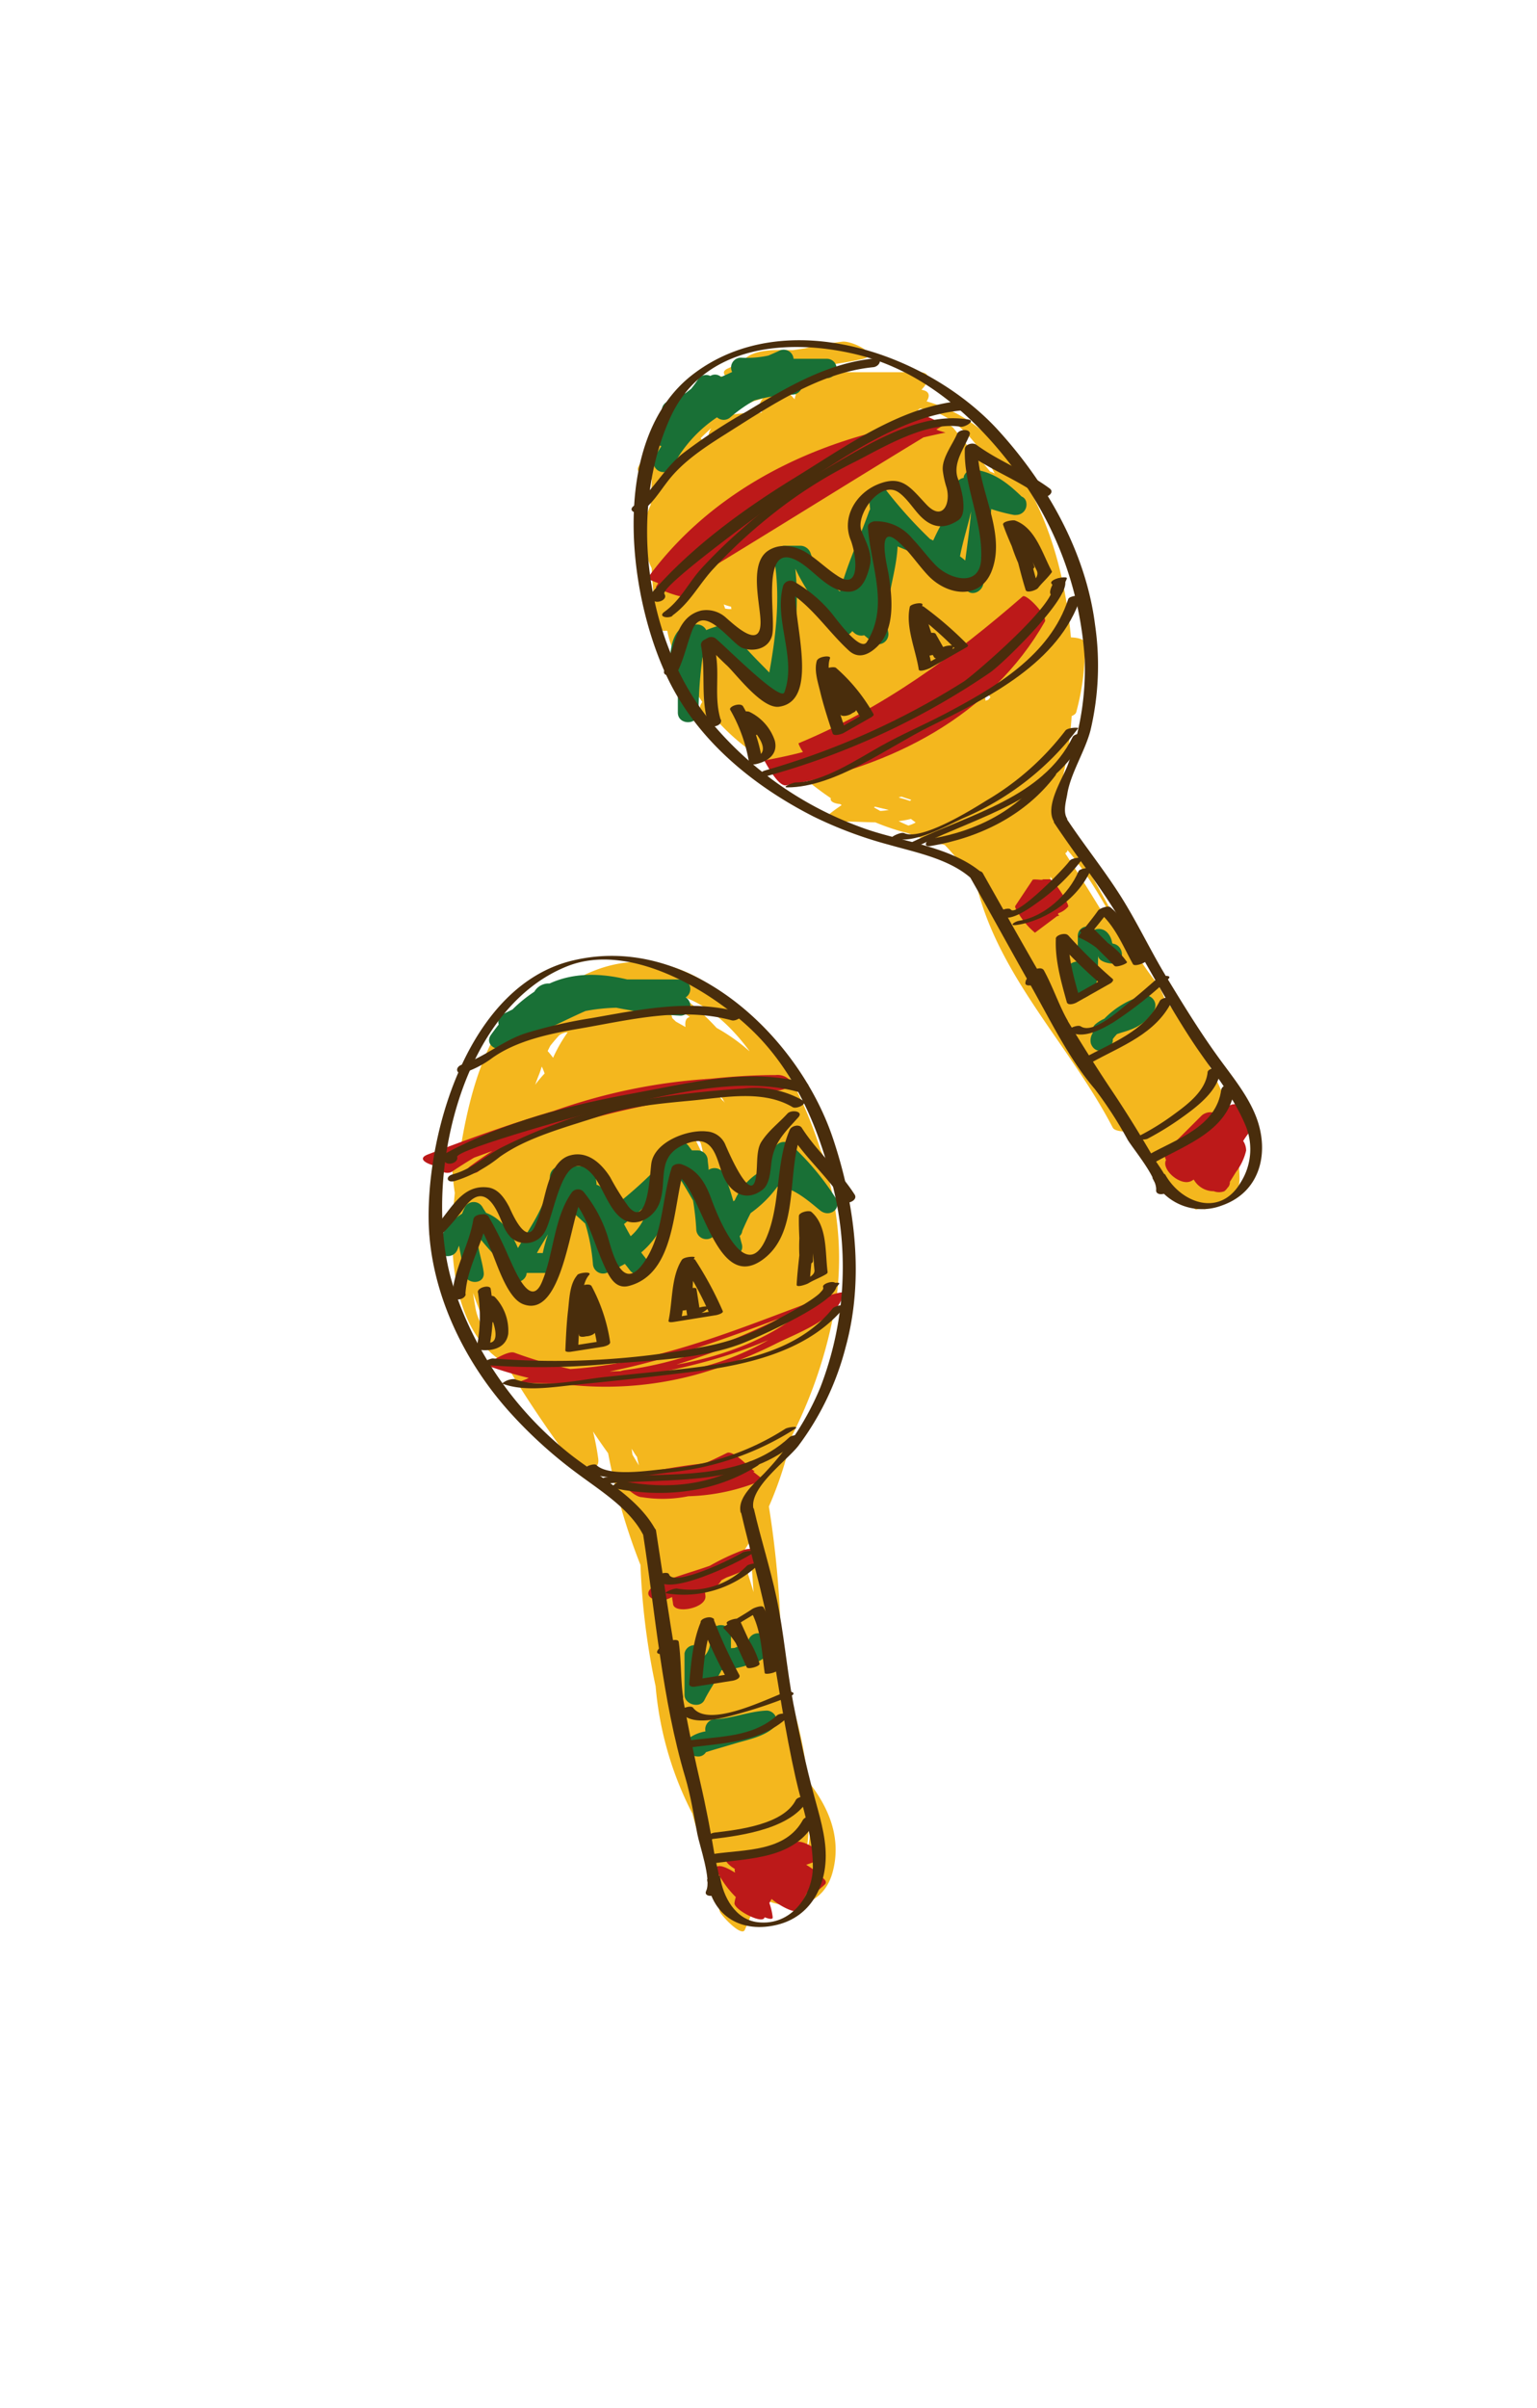<svg id="layer1" xmlns="http://www.w3.org/2000/svg" viewBox="0 0 230.38 360.85"><defs><style>.cls-1{fill:#f4b71e;}.cls-2{fill:#bc1919;}.cls-3{fill:#197036;}.cls-4{fill:#492d0c;}</style></defs><path class="cls-1" d="M125.45,194a46.72,46.72,0,0,0-1.14-17c.35-.27.47-.79.11-1.6-.44-1-.91-2-1.4-3-.51-1.6-1.08-3.17-1.69-4.71-5.23-13.09-17.75-29-33.49-21.7a1.88,1.88,0,0,0-.24.14l-.67.15a12.12,12.12,0,0,0-5.68,3.63h0c0,.05,0,.1-.07.14s-.27.28-.39.42A8,8,0,0,0,77.9,154c-.19-.18-.35-.37-.54-.55a11.2,11.2,0,0,0-1-.85.41.41,0,0,0-.36-.16c-4.05,5.37-6,13.3-7.12,20.65-.61-.1-1.16.07-1.14.87a38.69,38.69,0,0,0,.43,4.83c-.07.75-.15,1.49-.21,2.19-.69,7.72.26,19,7.82,23.38a171,171,0,0,0,9.58,14.33c.54.77,2.07,1.47,2.73,1,.91.38,1.77.25,1.57-1.16a40,40,0,0,0-.77-4c.75,1.13,1.51,2.22,2.26,3.26A93.24,93.24,0,0,0,96,234.53a106.32,106.32,0,0,0,2.27,18.18,51,51,0,0,0,5.5,19.06c1.33,4.9,2.77,9.78,4.11,14.66.17.6,3.25,3.87,3.75,2.8a32.91,32.91,0,0,0,1.85-5.07c.47.24,1,.47,1.5.69,4.12,1.63,8.49.51,9.8-4.21,1.43-5.15-.55-9.84-3.71-13.77a57.33,57.33,0,0,0-4-16.1,146.87,146.87,0,0,0-1.82-25,56.11,56.11,0,0,0,3.41-10.51A69.54,69.54,0,0,0,125.45,194Zm-54.24,1.64c-.12-.62-.21-1.25-.3-1.88a53.44,53.44,0,0,0,2.78,6.68A7.87,7.87,0,0,1,71.21,195.62Zm9-33.06c.18-.49.36-1,.55-1.46s.3-.84.45-1.28a5,5,0,0,1,.21.48,5.37,5.37,0,0,1,.21.56A17.76,17.76,0,0,0,80.22,162.56Zm2.69-4.06a11.6,11.6,0,0,0-.81-1c.13-.29.27-.56.41-.82.44-.55.88-1.07,1.34-1.57a2.53,2.53,0,0,1,1.25-.43A22.12,22.12,0,0,0,82.91,158.5Zm29.42-1a27.78,27.78,0,0,0-4.91-3.48,39.11,39.11,0,0,0-5.24-4.75C106.17,150.66,109.56,153.73,112.33,157.5Zm-4,7.43c-.95-1.2-1.94-2.38-3-3.51,1.33,1.34,2.41,2.58,3,3.24l.39.71C108.63,165.22,108.49,165.08,108.35,164.93Zm-2.88,8.35c-.34-.76-.71-1.51-1.08-2.25,0-.21.06-.42.11-.63l.57.92C105.23,172,105.36,172.71,105.47,173.28Zm5.65,59.5a1.27,1.27,0,0,0,.46-.44c.26-.38.5-.77.75-1.16.28,2.47.49,4.94.65,7.4C112.37,236.64,111.75,234.7,111.12,232.78Zm-10.54-82.11a16.92,16.92,0,0,1,2.85,1.73c-.62.09-.76.78-.65,1.49l-1.44-.81-.53-.51C100.41,151.38,100.22,150.5,100.58,150.67Zm-5.71-.47c.27.47.56.94.84,1.41l-.45-.12c-.19-.34-.46-.82-.77-1.29ZM94.8,218l-.12-.89c.22.35.43.71.66,1.05l.14.17c.09.42.18.85.28,1.28Zm26,60a43.94,43.94,0,0,0,.49-5.36A10.88,10.88,0,0,1,120.75,278Zm-3.7-102.44,0,0c-.21-.53-.44-1.07-.67-1.59l.71.71C117.06,175,117.06,175.27,117.05,175.57Z"/><path class="cls-2" d="M108.27,163.88c.72,0,1.43.06,2.15.11a3.19,3.19,0,0,0,1.11-.36c1.54-.09,3.08-.16,4.63-.18s2.38-.71,2.26-1.34a.3.3,0,0,0-.18-.38,2.56,2.56,0,0,0-2-.62c-3.29,0-6.53.22-9.73.55A86.06,86.06,0,0,0,83,166.49c-6.32,1.87-12.57,4.1-18.87,6.52-2,.77.5,1.77,2.3,1.89-.85.7.67,1.14,1.35.67,1.07-.73,2.17-1.42,3.28-2.08l2.74-1q-1.74,1.11-3.39,2.34c-1,.79.55,1.28,1.25.75a57.91,57.91,0,0,1,8.68-5.37A126.85,126.85,0,0,1,108.27,163.88Z"/><path class="cls-2" d="M123.85,194.26c-12.66,4.66-24.85,10-38.36,10.91a63.27,63.27,0,0,1-8.37-2.45c-1.19-.43-4.2,1.88-4.49,1.78a57.26,57.26,0,0,0,6.62,2l-.34.17-1.11.44c2,.17,3.93.23,5.9.22A51.63,51.63,0,0,0,104.36,206a67.07,67.07,0,0,0,12.2-4.76c2.86-1.4,9.75-4,9.75-7.49C126.31,193.48,124,194.22,123.85,194.26ZM93,205.48c-.54,0-1.09.05-1.63.06,8.75-1.77,17.13-4.84,25.57-8-7.44,3.58-15,6.72-23.32,7.79A4.06,4.06,0,0,0,93,205.48Zm4.85.61c-.56,0-1.12.06-1.68.08,3-.51,6-1.15,8.88-1.92a73.57,73.57,0,0,0,10.12-3.43A41.09,41.09,0,0,1,97.88,206.09Zm3.57-1.59a127,127,0,0,0,17.57-7C114.08,201.11,107.89,203.33,101.45,204.5Z"/><path class="cls-2" d="M103.17,224.23a30.65,30.65,0,0,0,11.26-2.48s-.71-.55-1.51-1.18l.22-.11c-.28.14-3.1-3.26-4.2-2.71s-2.17,1.06-3.26,1.54c-4.51.46-8.93,1.4-13.4,2.31a12.55,12.55,0,0,0,1.35,1.15c.82.76,1.84,1.62,2.59,1.62A19.44,19.44,0,0,0,103.17,224.23Z"/><path class="cls-2" d="M122.6,281V281c0-.4-.88-1-1.76-1.54.91-.31,1.75-.63,2.68-.94.69-.24-1.12-1.37-1.26-1.45-.64-.39-2.12-1.32-2.94-1-1.64.56-3.25,1.17-4.88,1.66-.5-.18-2-.67-1.74-.08l.2.49a17.64,17.64,0,0,1-3.64.5c-1,0,.09.9.42,1.14l.5.33a.15.15,0,0,0-.07.12l.06.41c-.86-.55-2.15-1.23-2.73-.9l0,0c-.16,0-.21.13-.15.28a14.48,14.48,0,0,0,3,4.28,4.93,4.93,0,0,0-.2.89c-.11.95,3.87,3.06,4.44,2.29a1.19,1.19,0,0,0,.09-.15c.7.27,1.23.35,1.2,0a9.37,9.37,0,0,0-.5-2.14c.11-.2.22-.41.34-.61,1,.91,3.67,2.38,4,1.65l1.28-2.57c.58.18,1.08.21,1.3,0,.43-.43,1-.86,1.44-1.29C124,282,123.6,281.48,122.6,281Z"/><path class="cls-2" d="M108.13,236.82l.76-.41a25.68,25.68,0,0,0,4.92-2.33c2.62-1.66-.88-2.33-2.4-1.79a33.82,33.82,0,0,0-5,2.35c-2.62.94-5.35,1.62-7.9,2.81-3,1.42-.32,3.07,1.85,2.06a3.29,3.29,0,0,1,.39-.17c0,.32.1.66.13,1,.11,1.61,5,.7,4.86-1.14a5.36,5.36,0,0,0-.1-.7A3.46,3.46,0,0,0,108.13,236.82Z"/><path class="cls-3" d="M118.56,171.55a1.53,1.53,0,0,0-2.51.66,16.87,16.87,0,0,1-1.39,3,9.39,9.39,0,0,0-4.53,4.68l-.21.14a39.71,39.71,0,0,0-1.31-3.95,1.63,1.63,0,0,0-2.4-.76c0-.47-.1-1-.13-1.42a1.52,1.52,0,0,0-1.5-1.5h-.87l-.42-.55a1.52,1.52,0,0,0-2.59,0c-.2.36-.43.68-.66,1A2.89,2.89,0,0,0,98,174.8c-.09.31-.15.63-.21.94a62.35,62.35,0,0,1-5.69,5A18.17,18.17,0,0,0,90.14,178a1.24,1.24,0,0,0-.72-.44c0-.36-.1-.82-.13-1.19a1.61,1.61,0,0,0-1.5-1.6H83.92a1.62,1.62,0,0,0-1.5,1.6c-.35,4-2.8,7.27-4.78,10.66-1-2.3-2.49-4.42-4.78-5.27-.19-.29-.38-.58-.56-.89a1.51,1.51,0,0,0-2.59,0c-.17.33-.31.65-.44,1a8.76,8.76,0,0,0-3.59,4.57c-.69,1.81,2.21,2.58,2.9.8.07-.2.15-.38.23-.56.19,1.19.5,2.45.69,4,.23,1.9,3.24,1.92,3,0s-1-3.67-.93-5.53a49.44,49.44,0,0,0,3.67,4.13,16.41,16.41,0,0,1,.77,1.8,1.52,1.52,0,0,0,2.9-.06c0-.06,0-.25.08-.25h3.64a1.48,1.48,0,0,0,1.5-1.44c.23-2.62,1.31-4.93,2-7.41l1.59,1.45a28.26,28.26,0,0,1,1.15,6,1.52,1.52,0,0,0,2.25,1.3,23.1,23.1,0,0,0,2.54-1.26c.19.23.37.45.55.69l.26.34c1.11,1.29,3.36-.44,2.36-1.81l-.24-.31h0c-.17-.2-.32-.41-.48-.62a13,13,0,0,0,3.43-4.55,17.51,17.51,0,0,0,1.24-5.24,3.19,3.19,0,0,1,.73-1.94q1.22,1.95,2.37,3.95a38.47,38.47,0,0,1,.48,4.3,1.52,1.52,0,0,0,2.26,1.29l.41-.24c.47.77.93,1.53,1.41,2.29.9,1.39,3.25.52,2.74-1.16-.11-.39-.21-.78-.31-1.17a1.17,1.17,0,0,0,.39-.77c.4-.9.8-1.8,1.26-2.67a17.62,17.62,0,0,0,4-3.95c2.27-.07,5,2.42,6.41,3.56s3.26-.25,2.36-1.81A40.07,40.07,0,0,0,118.56,171.55Zm-37.2,16.23h-.88c.54-1,1.11-1.89,1.66-2.82A20.85,20.85,0,0,0,81.36,187.78Zm15.17-5.18a8,8,0,0,1-2,2.66c-.34-.59-.67-1.2-1-1.81,1.24-1,2.48-2.07,3.69-3.12A8.92,8.92,0,0,1,96.53,182.6Z"/><path class="cls-3" d="M102.6,247.78V254c0,1.44,2.34,2.11,3,.75s1.78-2.94,2.56-4.47a2,2,0,0,0,.6,0,22,22,0,0,0,4.78-1.24c1.86-.77,3-2.84.8-4.09a1.52,1.52,0,0,0-2.24,1.45c-.52.19-1.23.33-1.76.46-.2,0,.22.1-.78.14v-2c0-1.95-3-1.93-3.06,0-.05,1.09.06,2.17-.94,3.22v-.38A1.5,1.5,0,0,0,102.6,247.78Z"/><path class="cls-3" d="M114.91,256.35c-2.64.11-5.11,1.18-7.74,1.29a1.52,1.52,0,0,0-1.43,1.83,5.86,5.86,0,0,0-2.58,1.1c-1.21,1.21.09,2.62,1.42,2.66a1.34,1.34,0,0,0,1.23-.64l.81-.26,3.6-1.06c1.87-.56,4.24-1,5.75-2.36A1.51,1.51,0,0,0,114.91,256.35Z"/><path class="cls-3" d="M75.94,156.89c.37-.3.75-.57,1.14-.84a1.35,1.35,0,0,0,.78-.07c3.4-1.28,6.57-3,9.9-4.47a28.51,28.51,0,0,1,4.62-.49,64.5,64.5,0,0,0,9.62,1.19,1.48,1.48,0,0,0,.77-2.74,1.45,1.45,0,0,0-.77-2.69H94c-4.18-1-8.1-1-11.63.61a2.47,2.47,0,0,0-2.28,1.23,21.18,21.18,0,0,0-3.27,2.66l-1.39.68a1.34,1.34,0,0,0-.68,1.58c-.39.49-.77,1-1.15,1.53C72.51,156.59,74.71,157.85,75.94,156.89Z"/><path class="cls-4" d="M107.69,283.56c.63-1.29-.32-4-.53-5.27-.63-3.79-1.35-7.56-2.22-11.3-2.9-12.43-4.66-25-6.61-37.6-.14-.86-2.08-.38-1.94.52,1.87,12.06,2.83,24.71,6.32,36.44.82,2.76,1.27,5.66,1.81,8.48.33,1.74,2.14,6.87,1.33,8.53-.48,1,1.48.95,1.84.2Z"/><path class="cls-4" d="M106,281.74c.82,5.62,5.33,8,10.54,6.7,4.91-1.22,7.23-5.64,7.23-10.35,0-3.08-1-6.18-1.78-9.11-1.24-4.52-2.17-9.11-3.08-13.7-1-5.24-1.4-10.57-2.51-15.8-.95-4.49-2.37-8.88-3.4-13.36-.08-.38-2,.11-1.93.51,1.41,6.16,3.31,12.17,4.35,18.41,1.2,7.18,2.24,14.28,3.84,21.41,1,4.44,2.58,8.66,2.58,13.28,0,4.29-3.21,8.92-8.24,8.34-3.42-.39-5.23-3.86-5.67-6.85,0-.34-2,.07-1.93.52Z"/><path class="cls-4" d="M98.33,229.39c-2.79-5.31-9.24-8.38-13.69-12.12A53.14,53.14,0,0,1,67.9,192.63c-4.72-15,.75-41.36,17.16-47.84,9.15-3.61,21.09,3.35,27.51,9.46,6.71,6.38,10.37,15.23,12.41,24.08a50.17,50.17,0,0,1-2,29.54,41.45,41.45,0,0,1-8.18,12.67c-1.32,1.46-4.32,3.7-3.79,6.09.08.38,2-.09,1.93-.51-.69-3.17,5-7.22,6.72-9.44a42,42,0,0,0,7.09-14.78c2.82-10.23,1.43-21.36-1.89-31.27-5.18-15.49-21.66-30.95-39.16-26.65-15.32,3.77-21.68,25.25-21.45,38.93.18,10.43,5.07,20.74,11.91,28.45a67.93,67.93,0,0,0,10.42,9.49c3.39,2.53,7.76,5.23,9.77,9.06.24.45,2.07-.26,1.94-.52Z"/><path class="cls-4" d="M68.13,177a20.33,20.33,0,0,0,6.78-3.63c4.16-3,10.39-4.57,15.18-6.17,4.32-1.44,9.19-1.85,13.72-2.28,4.91-.47,10.59-1.62,15,1,.56.33,2.34-.48,1.53-1a14.43,14.43,0,0,0-8.87-1.79A157.41,157.41,0,0,0,95.28,165a73.14,73.14,0,0,0-12.21,3.53,78.69,78.69,0,0,0-7.66,3.32c-2.64,1.3-4.59,3.34-7.55,4.14-1.16.31-.89,1.33.27,1Z"/><path class="cls-4" d="M68.52,173.39c-.3-1.13,20.81-6.95,23.1-7.44,8.64-1.88,19.27-4.73,28-2.32.86.23,2.28-1,1.11-1.34-8.53-2.34-17.53.06-26,1.6-9.35,1.7-19.27,4.31-27.69,8.82-.31.16-.64.47-.54.85l.09.35c.25.92,2.18.41,1.94-.52Z"/><path class="cls-4" d="M72.69,204.56a108.1,108.1,0,0,0,18.61-.17c6.38-.52,13.72-.71,19.77-3,2.07-.78,15.35-6.58,14.24-9-.29-.62-2.17,0-1.93.52.46,1-5.82,4.23-6.63,4.7a33.9,33.9,0,0,1-10.87,4.14,118,118,0,0,1-32,1.83c-.55,0-2.26.89-1.2,1Z"/><path class="cls-4" d="M75.29,207.35c3.45,1.32,8,.45,11.56.11,5.28-.51,10.57-1.1,15.83-1.74,8.57-1,18.41-2.93,24.09-10.06a2.62,2.62,0,0,0-1.9.35c-5.93,7.44-16.4,8.5-25.21,9.43-3.24.34-6.46.64-9.69,1-3.85.49-9.14,1.65-12.85.23a2.79,2.79,0,0,0-1.83.64Z"/><path class="cls-4" d="M124.58,194c0-.31.28-.58.47-.78s.5-.52.72-.8-.72-.16-.76-.15a1.93,1.93,0,0,0-1.14.51c-.38.49-1.25,1-1.22,1.73,0,.3,1.95,0,1.93-.51Z"/><path class="cls-4" d="M106.78,275.6c4.49-.53,12.17-1.6,14.44-6.13.24-.48-1.64-.3-1.93.27-1.84,3.68-8.54,4.47-12.21,4.9-.89.11-1.64,1.12-.3,1Z"/><path class="cls-4" d="M106.89,279.25c5.59-.81,12.2-.63,15.29-6.26.53-1-1.43-1-1.85-.23-2.61,4.75-8.6,4.39-13.27,5.06-1.07.16-1.48,1.62-.17,1.43Z"/><path class="cls-4" d="M98.4,236.44c1,3.37,12.7-2.5,14.38-3.64.84-.56-1.11-.4-1.5-.14-1.27.86-10.35,5.27-11,3.27-.16-.52-2.08,0-1.93.51Z"/><path class="cls-4" d="M99.89,238.78a16.18,16.18,0,0,0,13.79-4.3c.36-.39-1.44-.14-1.74.18a11.77,11.77,0,0,1-10.45,3.41c-.43-.09-2.09.6-1.6.71Z"/><path class="cls-4" d="M69.76,193.94c.2-3.42,1.89-6.36,2.84-9.59.21-.73-.77-.73-.86-.86a28.65,28.65,0,0,1,1.68,3.43c1,2.16,2.52,7.59,5,8.53,6.07,2.33,7.09-13.58,8.94-16.13l-1.7.12c2.75,3.36,3.41,7.31,5.3,11.07.7,1.4,1.61,2.66,3.35,2.19,7-1.88,6.53-12.09,8.22-17.39l-1.48.55c4.09,1.43,6,18.28,13.34,12.86,5.66-4.21,3.38-13.36,5.83-19.12l-1.81.3c2.31,3.62,5.62,6.4,7.93,10,.5.78,2.33,0,1.76-.88-2.31-3.61-5.61-6.39-7.92-10-.4-.62-1.57-.28-1.81.3-2.15,5-1.32,11-3.46,16.09-3.13,7.5-7.36-3.17-8.3-5.76-.85-2.34-2-4.32-4.46-5.17-.48-.16-1.31,0-1.48.55-1.53,4.81-1.23,10.27-4.37,14.45-3.34,4.43-4.7-2.74-5.35-4.6a20.22,20.22,0,0,0-3.53-6.33,1.16,1.16,0,0,0-1.7.13C83,182.46,83,188,81.21,192.17s-4.24-2.34-5-3.89a56.26,56.26,0,0,0-3-6,.88.88,0,0,0-.81-.31L72,182c-.47.07-1,.28-1.06.81-.65,3.92-2.89,7.24-3.13,11.25-.06,1.05,1.91.8,2-.13Z"/><path class="cls-4" d="M102.21,188.79c-1.64,2.55-1.38,6.23-2,9.12-.07.34.61.22.78.2l6.21-1c.17,0,1.27-.28,1.14-.62a52.47,52.47,0,0,0-4.13-7.67c-.24-.4-1.84,0-1.92.43a39.89,39.89,0,0,0-.4,7l1.93-.52a4,4,0,0,1,.57-2.45l-1.92.43c.17,1.11.35,2.23.52,3.34,0,.24.67.13.79.11a4,4,0,0,0,2.41-1.14c.42-.43-1.43-.2-1.75.14l-.31.27.79.11c-.17-1.12-.34-2.23-.52-3.35-.08-.5-1.75.14-1.92.43a4.25,4.25,0,0,0-.59,2.63c0,.37,1.91,0,1.93-.52a39.84,39.84,0,0,1,.37-6.82l-1.92.43a51.59,51.59,0,0,1,4.14,7.67l1.14-.63-6.21,1,.78.2c.62-2.88.36-6.56,2-9.12.15-.23-1.6-.14-1.91.34Z"/><path class="cls-4" d="M120.12,184.6c-.14,2.66-.57,5.29-.71,7.94,0,.49,1.56-.11,1.71-.2.87-.53,1.84-.87,2.72-1.4.1-.06.23-.18.21-.32-.39-2.9,0-6.91-2.43-9-.37-.31-1.86.06-1.87.6-.06,2.44.22,4.87.16,7.31l1.94-.52a27.52,27.52,0,0,1,.05-5.88l-1.93.52a24.4,24.4,0,0,1-.13,5.4c0,.33,1.87.1,1.93-.52a23.79,23.79,0,0,0,.13-5.4c-.06-.47-1.88,0-1.93.52a28.19,28.19,0,0,0-.06,5.88c.06.46,1.92,0,1.94-.52.06-2.44-.23-4.87-.17-7.31l-1.87.6c1.47,1.25,1.73,3.32,2,5.13.12,1,.17,1.95.27,2.92s-1.67,1.43-2.4,1.88l1.71-.2c.14-2.66.57-5.29.71-7.94,0-.35-1.9-.1-1.93.51Z"/><path class="cls-4" d="M86.52,191.11c-1.13,1.28-1.18,3.55-1.36,5.16-.24,2-.33,4.07-.42,6.11,0,.28.69.22.81.2l4.78-.75c.29-.05,1.2-.27,1.12-.72a25.81,25.81,0,0,0-2.78-8.37c-.29-.52-2-.1-1.93.52.3,2.24.26,4.51.57,6.76l1.93-.52c-.32-2.07-.65-4.14-1-6.21-.09-.54-2-.1-1.93.52.27,2.09.21,4.19.49,6.28.07.54,2,.11,1.93-.51-.28-2.09-.22-4.2-.49-6.29l-1.93.52q.48,3.1,1,6.21c.08.54,2,.1,1.93-.52-.3-2.24-.27-4.51-.57-6.76l-1.93.52a26,26,0,0,1,2.78,8.37l1.12-.72-4.78.75.81.2c.09-2,.2-3.92.41-5.88.15-1.45.19-3.75,1.22-4.91.49-.56-1.42-.37-1.78,0Z"/><path class="cls-4" d="M71.64,193.67a23.29,23.29,0,0,1-.17,8.2c0,.23.18.39.38.42,1.89.25,4-.25,4.33-2.4a7.32,7.32,0,0,0-2-5.51c-.42-.44-2-.08-1.86.64l.45,2.87,1.93-.52c-.08-.48-.15-1-.23-1.43-.1-.69-2-.22-1.93.52.08.48.15.95.23,1.43.1.69,2,.23,1.93-.52l-.45-2.86-1.86.64c.86.9,3.4,6.42.62,6.06l.38.43a24.22,24.22,0,0,0,.16-8.49c-.1-.68-2-.23-1.93.52Z"/><path class="cls-4" d="M66,185.19a34.11,34.11,0,0,0,3.74-4.4c3.18-4.1,5,1.23,5.62,2.66a5.58,5.58,0,0,0,1.22,2,3.29,3.29,0,0,0,5.1-.88c1.51-2.67,2.73-13.47,7.11-8.56,1.66,1.87,2.62,6,5.15,7,2,.71,4.17-.79,4.89-2.68,1.33-3.48-.77-7.33,4.42-9.07,4.17-1.39,4.18,3.27,5.43,5.55s3.41,3.18,5.61,1.49c1.07-.82,1.18-2.74,1.32-3.94.36-3.15,2-4.63,4.05-6.92.82-.9-1-1.2-1.62-.57-1.34,1.47-2.8,2.52-3.89,4.2-1,1.5-.44,4.31-1,6-.93,2.78-4.19-5-4.37-5.38a3.25,3.25,0,0,0-2.85-2.13c-2.81-.33-7.81,1.51-8.3,4.78-.23,1.54-.49,9.94-3.42,6.49a37,37,0,0,1-2.75-4.41c-1.3-2.05-3.37-4-6-3.27-2.83.76-3.52,5-4.16,7.37a23.39,23.39,0,0,1-1.11,3.21c-1.4,3.18-3.68-2.51-3.88-2.88-.67-1.26-1.62-2.72-3.21-2.9-4.22-.5-5.75,4-8.39,6.43-1,.88.56,1.53,1.28.87Z"/><path class="cls-4" d="M69.51,160.77a15.14,15.14,0,0,0,4.34-2.27c3.68-2.58,8.6-3.6,13-4.35,7.51-1.29,15.27-3.29,22.83-1.24.76.2,2.29-.92,1.13-1.23-7.38-2-14.74-.4-22.11.89a71.22,71.22,0,0,0-9.87,2.26c-3.47,1.12-6.22,3.61-9.59,4.72-1.15.38-.85,1.6.32,1.22Z"/><path class="cls-4" d="M87.56,220.11c2.47,2.38,10.06.84,13.1.51a42.62,42.62,0,0,0,18.49-6.48c.79-.53-1.14-.25-1.47,0a38.85,38.85,0,0,1-17.93,6c-2.32.2-8.47,1.24-10.36-.59-.36-.34-2.1.39-1.83.65Z"/><path class="cls-4" d="M90.61,222.34c9.82-.86,21.47.56,29.27-6.75.79-.74-1.13-.6-1.53-.22-7.22,6.78-18.31,5.24-27.44,6-.89.08-1.65,1.05-.3.93Z"/><path class="cls-4" d="M92.24,223.08c7.32,1.42,14.84.62,21.24-3.38,1.12-.69-.56-1-1.21-.62-5.72,3.56-12.35,4.17-18.86,2.9-.66-.12-2.29.88-1.17,1.1Z"/><path class="cls-4" d="M102.07,256.63c1.42,1.86,4.8,1.13,6.71.7a74,74,0,0,0,9.6-3.1c1.28-.48.09-.93-.72-.63-2.86,1.07-11.44,5.4-13.78,2.32-.34-.45-2.2.19-1.81.71Z"/><path class="cls-4" d="M103,261.94c5.35-.76,10.8-.7,15-4.52.85-.76-1.07-.78-1.55-.34-3.69,3.33-8.6,3.1-13.22,3.76-.94.13-1.59,1.29-.26,1.1Z"/><path class="cls-4" d="M105.05,243.06c-1.21,2.87-1.47,6.2-1.75,9.27,0,.43.52.49.83.44l5.65-.89c.39-.06,1.35-.37,1-.93a70.09,70.09,0,0,1-3.81-8.26c-.29-.7-2.2-.11-1.93.52a72.89,72.89,0,0,0,4,8.51l1-.94-5.64.89.84.43c.28-3.07.54-6.4,1.76-9.27.27-.63-1.66-.41-1.94.23Z"/><path class="cls-4" d="M108.92,243.24c1,2.22,2,4.39,3,6.61.17.39,2-.12,1.93-.52a13.61,13.61,0,0,0-3.54-5.94l-.18.33c1.33-.91,2.76-1.66,4.09-2.57l-1.7.25c1.6,2.9,1.64,6.1,2.1,9.31,0,.34,2-.06,1.94-.52-.47-3.2-.51-6.4-2.11-9.31-.21-.4-1.44.08-1.7.25-1.33.91-2.76,1.66-4.09,2.57-.12.08-.31.18-.18.33a13.26,13.26,0,0,1,3.44,5.82l1.93-.52c-1-2.22-2-4.39-3-6.6-.19-.44-2.07.2-1.93.51Z"/><path class="cls-4" d="M98.71,247.13a1.43,1.43,0,0,0-.14.2c-.48.84,1.35.56,1.68.21a2.71,2.71,0,0,1,.91-.78l-1.35-.16c.38,2.74.25,5.51.65,8.25.1.68,2,.23,1.93-.52-.39-2.74-.27-5.51-.65-8.25-.07-.52-1.09-.25-1.36-.16a4.44,4.44,0,0,0-1.68,1.27l1.68.2a.85.85,0,0,1,.14-.19c.53-.74-1.42-.6-1.81-.07Z"/><path class="cls-1" d="M185.87,170.75a7.43,7.43,0,0,0-.86-2.25,57.48,57.48,0,0,0-10.39-18.68,12.25,12.25,0,0,0-1.18-2.43c-5.4-6.78-8.44-14.94-13.53-21.89a40,40,0,0,0-1.19-6.74,56.62,56.62,0,0,0,1.91-11.45c.36-.15.62-.34.69-.59a37.11,37.11,0,0,0,1.3-10.33c0-.56-1-.83-2.1-.87-1.4-15.67-7.89-31.44-21.63-35.37.49-.74.5-1.46-.59-1.7l-.18-.05c1.1-1.09,1.58-2.62-.32-2.62H122.3c-1.27,0-4.23,2.44-3,3.4a1.76,1.76,0,0,0-.19.65l-.82-.89a1.51,1.51,0,0,0-1-.48c.12-.21,0-.44-.17-.67,1.39-.75,2.77-1.54,4.11-2.39.85-.24,1.72-.45,2.58-.64,1.83-.27,3.65-.55,5.45-.95,2.86-.63-1.59-2.78-3-2.61-1.86.23-3.72.55-5.56,1l-1.85.27c-2.3,0-6.27-.32-7.62,1.84-.74.29-1.48.6-2.2.94s-.63.8-.15,1.22l-.19.1a2.85,2.85,0,0,0-2.57.2l-3.87,3.87a.63.63,0,0,0-.19.66c-.36.34-.7.7-1,1.05a3.15,3.15,0,0,0-2.65,2.28c0,.32-.08.64-.12,1a29,29,0,0,0-2.63,4.39c-.27.57.32,1.15,1.17,1.55a5.6,5.6,0,0,0,.87.33c-.08,1.26-.13,2.51-.17,3.76a13.43,13.43,0,0,0-.67,1.77,11.4,11.4,0,0,0,.81,7.71q.23,4.18.72,8.39a1.23,1.23,0,0,0,1.34,1l.29,0a12.68,12.68,0,0,0,1.09,3.34.8.8,0,0,0,.28.3A39.52,39.52,0,0,0,105,104.8l.26.39-.14.25a1.22,1.22,0,0,0,1.16,1.88l.6,0a32.65,32.65,0,0,0,14.06,9.62c1.17.95,2.36,1.85,3.6,2.68-.17.38.3.78,1.39.88l.23.15c-.57.39-1.16.8-1.71,1.24-1.25,1,1.67,1.23,2.15,1.23,1.59,0,3.13.1,4.61.12a34.33,34.33,0,0,0,4.93,1.64,43,43,0,0,0,5.47,1.75,41,41,0,0,1,4.75,6c3.37,13.8,14,24,20.43,36.36.3.58,1.88.68,3.17.51.16.27.34.52.51.77a10.55,10.55,0,0,0,5.14,7.52,7.14,7.14,0,0,0,.56.54,3.9,3.9,0,0,0,1.18.73c.33.4.69.79,1,1.18.38.63.76,1.08,1,1l1-.19a.42.42,0,0,0,.28.19c0-.09,0-.17.07-.25,1.58-.29,3.24-.66,4.29-1.85,1.71-1.94,0-5.23,1-7.29A1.61,1.61,0,0,0,185.87,170.75Zm-80.18-104c-.21-.37-.43-.74-.66-1.09q.77-.78,1.59-1.5c-.5.77-.62,1.52.19,1.76C106.43,66.18,106.06,66.45,105.69,66.74Zm3,24.46-.21-.63s0,0,0,0a9.58,9.58,0,0,0,1.11.35c0,.11,0,.22.05.34A3.42,3.42,0,0,1,108.69,91.2Zm5.39-29.64.15.23-.47.07a18.6,18.6,0,0,0-4.71.42A23.06,23.06,0,0,1,113,60.12l1.4-.42A1.44,1.44,0,0,0,114.08,61.56Zm33.37,41.29c.33.55.65,1.1,1,1.65-.11.13-.23.25-.35.38a1.55,1.55,0,0,0-.37.13C147.64,104.29,147.54,103.57,147.45,102.85Zm10,29.69c0-.4,0-.78,0-1.18.33.58.66,1.15,1,1.71-1.19.05-2.27.27-2.11.66,0,.07.07.05.1.05V134c.06.14.12.35.18.49a3.4,3.4,0,0,0-.46-.07l-.65-.94C156.54,133.37,157.45,133.07,157.45,132.54Zm11.68,9.38a55.48,55.48,0,0,0-4-5.37q-2.57-4.23-5.27-8.37c-.07-.1-.13-.21-.19-.31.21-.14.34-.29.33-.49v0C163.7,131.76,166.32,136.89,169.13,141.92Zm-34-22.54,1.46.48-.19.16c-.51-.18-1-.33-1.58-.48l-.1-.06Zm-3.17,2.15L131,121l.15-.11,2.08.49A9.93,9.93,0,0,1,131.93,121.53Zm4.22,2.19c-.5-.21-1-.43-1.48-.68a14.15,14.15,0,0,0,1.84-.32l.71.53A5,5,0,0,1,136.15,123.72Zm4.31-59.9c-.14-.08-.26-.16-.4-.23-.32-.17-.64-.32-1-.48a1.71,1.71,0,0,0-.39-.6c-.37-.37-.74-.72-1.11-1.07l.29-.22H138c4.92.55,8.57,5.06,11.1,9.73a4.6,4.6,0,0,0-.7-.3,30.49,30.49,0,0,0-2.71-3c-.93-1.21-1.87-2.4-2.84-3.58A2.08,2.08,0,0,0,140.46,63.82Z"/><path class="cls-2" d="M153.29,89.38c-10.21,8.88-21,16.78-33.58,22-.09,0,.19.62.64,1.32q-2.88.75-5.81,1.26c.07,0,2,4,3.33,3.73,15.68-2.77,30.63-10.31,38.74-24.53C157.06,92.34,153.83,88.91,153.29,89.38Z"/><path class="cls-2" d="M98.3,88c-.06.1,4.44,2,4.82,1.31a35.15,35.15,0,0,1,2-3.32c11.14-6.75,22.17-13.68,33.3-20.44,1.11-.26,2.21-.51,3.3-.72l-1-.3-.37-.16,1.45-.89c-.62.38-3.61-2-4.82-1.31L134,64.05c-14.52,3.18-28.1,10.44-37,22.67,0,0,.75.33,1.66.67C98.54,87.6,98.41,87.8,98.3,88Z"/><path class="cls-2" d="M184,165.91l-1.26,1.26a2,2,0,0,0-2.62,0l-5.16,5.16a1.26,1.26,0,0,0-.18,1.5c-.77,1.41,2.16,4,3.78,3.16.13-.06.25-.15.37-.22a3.43,3.43,0,0,0,3,1.75,2.23,2.23,0,0,0,1.59,0A2.3,2.3,0,0,0,184,178a1.09,1.09,0,0,0,.34-.88c.31-.49.62-1,.92-1.48a8.51,8.51,0,0,0,1.52-3.2,2.55,2.55,0,0,0-.44-1.45,12,12,0,0,1,1.53-2C189.41,167.42,185.55,164.34,184,165.91Z"/><path class="cls-2" d="M157.36,131.78h-1s-.11.05-.16.07a.25.25,0,0,0-.12,0c-.19,0-1.21-.12-1.3,0-.24.37-.48.74-.73,1.1-.61.93-1.23,1.85-1.84,2.77-.15.15.08.62.47,1.2a11.37,11.37,0,0,0,2.45,2.86l3.32-2.49c.18,0,.16-.08.36-.09l-.2-.12v-.21a3.31,3.31,0,0,0,1.49-1C160.36,135.66,158,131.78,157.36,131.78Z"/><path class="cls-3" d="M153.13,74.41c-2-1.93-4-3.54-6.82-4a1.53,1.53,0,0,0-1.85,1c0,.07,0,.13,0,.2a1.55,1.55,0,0,0-1.3,1.49,19.83,19.83,0,0,1-.39,2.66A38.38,38.38,0,0,0,139.88,81l-.47-.22A67.25,67.25,0,0,1,133,73.7a1.51,1.51,0,0,0-2.74,1.16c.07.49.12,1,.16,1.47a1.82,1.82,0,0,0-.16.31c-1.42,4-3.28,7.9-4.36,12a20.18,20.18,0,0,1-3.23-3.3,1.46,1.46,0,0,0-.2-.22,19.21,19.21,0,0,1-.94-2.12,1.66,1.66,0,0,0-1.45-1.21H117.5a1.61,1.61,0,0,0-1.45,2c.94,5.67.27,11.38-.74,17-2-2.08-4.1-4-5.56-6.42a1.52,1.52,0,0,0-1.69-.68,15.64,15.64,0,0,0-2.2.74,1.55,1.55,0,0,0-2.1-.67,1.57,1.57,0,0,0-1.23.1c-2.42,1.27-2.12,5.46-2.13,7.75,0,.77,1.2,1.31,1.2,1.45v3.72c0,1.94,3.05,1.93,3.1,0a65.61,65.61,0,0,1,.59-8.24,5.44,5.44,0,0,1,2.52-1.63c2.07,2.9,5,5.14,7.09,8,.69,1,2.47,1,2.75-.36,1.25-6.41,2.25-12.83,1.56-19.33,1.59,3.39,3.88,6.26,6,9.36a1.52,1.52,0,0,0,2.53,0l.29.26a1.62,1.62,0,0,0,1.5.36q.56.45,1.08.93a1.51,1.51,0,0,0,2.51-1.45c-.69-4.37,1.22-8.47,1.42-12.79,1.11.47,2.17.9,3.19,1.36a38.74,38.74,0,0,1,3,3.54,1.52,1.52,0,0,0,2.56,0,17.21,17.21,0,0,1,1.55,1.62c.9,1.06,2.51.14,2.56-1.06.15-3.71.89-7.36,1.18-11.06a26.22,26.22,0,0,0,3.38.88,1.63,1.63,0,0,0,.38,0,1.55,1.55,0,0,0,1.5-1.8A1.13,1.13,0,0,0,153.13,74.41ZM144.68,84c-.26-.22-.52-.43-.79-.63.44-2.28,1.16-4.47,1.67-6.72C145.35,79.12,145,81.56,144.68,84Z"/><path class="cls-3" d="M164.6,143.19c0,.78,1.17,1.17,2.17,1.22,1.9.09,1.82-2.78,0-3,0-.05-.07-.09-.08-.15a2.81,2.81,0,0,0-.67-1.45,1.75,1.75,0,0,0-2-.46,1.4,1.4,0,0,0-2.47,1v3.73c-1,.08-1.49.55-1.49,1.43a7.56,7.56,0,0,0,.29,3.39c.56,1.11,2.16.93,2.9.18a4.76,4.76,0,0,0,1.3-3.56Z"/><path class="cls-3" d="M171.34,149.21a12.92,12.92,0,0,0-5.82,3.46,5.23,5.23,0,0,0-1.3.8,1.29,1.29,0,0,0-.43,1.35,2,2,0,0,0-.28,1.56c.48,1.36,1.9,1.39,2.83.5a1.32,1.32,0,0,0,.45-1.15,7.36,7.36,0,0,1,.63-.75c.68-.26,1.44-.43,2-.67a6.81,6.81,0,0,0,3.57-2.89A1.51,1.51,0,0,0,171.34,149.21Z"/><path class="cls-3" d="M98.12,68.54a1.5,1.5,0,0,0,2.59,1.51c.31-.5.61-1,.91-1.51a20.13,20.13,0,0,1,5.85-6,1.5,1.5,0,0,0,2,0A21.75,21.75,0,0,1,113.08,60a23.49,23.49,0,0,1,5.71-.86,1.5,1.5,0,0,0,1.37-2,20.88,20.88,0,0,1,3.79-.47,1.45,1.45,0,1,0,0-2.9h-5a1.49,1.49,0,0,0-2.2-1.18c-.52.25-1,.44-1.56.69a14.82,14.82,0,0,1-4.14.32,1.48,1.48,0,0,0-1.31,2.15l-1.66.75a1.32,1.32,0,0,0-1.61-.16,1.45,1.45,0,0,0-1.88.57,14.66,14.66,0,0,1-1,1.36l-.82.64c-1,.44-1.89.87-2.83,1.33a1.45,1.45,0,0,0-.48,2.1,12.69,12.69,0,0,0-1.35,2.31,1.59,1.59,0,0,0,1,2.2l0,.06C98.75,67.44,98.43,68,98.12,68.54Z"/><path class="cls-4" d="M175.25,178.18c.12-1.41-1.73-3.63-2.37-4.74-1.93-3.31-3.95-6.59-6.08-9.78-7.11-10.6-13.21-21.71-19.5-32.82-.41-.73-2.26,0-1.77.84,3,5.26,5.88,10.56,8.86,15.82s5.8,11.15,9.69,15.68a59,59,0,0,1,4.95,7.64c.93,1.51,4.43,5.67,4.26,7.52-.08,1,1.88.68,2-.16Z"/><path class="cls-4" d="M172.77,176.6a8.28,8.28,0,0,0,10.37,4.06c6-2.09,7.21-8.34,5-13.64-1.35-3.27-3.78-6.12-5.83-9-2.69-3.75-5.12-7.73-7.51-11.67s-4.44-8.34-7-12.33-5.37-7.47-7.91-11.3c-.3-.45-2.06.34-1.93.52,3.15,4.74,6.67,9.21,9.65,14.07,3.8,6.2,7.09,12.64,11.11,18.75,2.75,4.18,6.07,8,8,12.67a9.3,9.3,0,0,1-.78,8.51c-3.11,5.27-8.92,3-11.27-1.19-.25-.45-2.06.28-1.93.52Z"/><path class="cls-4" d="M147.33,130.94c-4.75-4.21-12.6-4.8-18.37-7a52.86,52.86,0,0,1-22.41-15.78c-9.84-11.93-12.5-31.65-6-45.75,5-10.74,17.62-11.8,28-9.25,9.84,2.42,17.8,9.48,23.67,17.44a52.42,52.42,0,0,1,10.37,28.26,41.73,41.73,0,0,1-2.51,15.69c-.7,2-3.61,6.28-2.05,8.67.29.45,2.06-.32,1.93-.52-.64-1-.2-2.52,0-3.62.45-3.08,2.68-6.49,3.49-9.62a42.22,42.22,0,0,0,.69-15.8c-1.38-11-7.33-21.38-14.75-29.43C138.75,52.8,117.72,45.64,104,56c-13.18,9.92-9.84,34.75-3.16,47.13,4.62,8.56,12.54,14.88,21.08,19.23a62,62,0,0,0,11.3,4.23c4.1,1.17,9,2.11,12.3,5,.37.33,2.08-.42,1.83-.64Z"/><path class="cls-4" d="M100.75,92.27c2.61-1.88,3.86-4.44,6-6.84a77.41,77.41,0,0,1,8.57-8,69,69,0,0,1,13-8.31c4.38-2.27,10.64-6,15.66-5.17.64.11,2.29-.89,1.18-1.08-7.73-1.31-16.08,4.4-22.51,8.06a71.37,71.37,0,0,0-11.43,8.35,76.51,76.51,0,0,0-6,5.82c-2,2.16-3.13,4.78-5.62,6.58-1.07.77.58,1.07,1.21.61Z"/><path class="cls-4" d="M99.59,89c-.8-1.13,17.52-14.37,19.13-15.42,7.4-4.8,16.35-11.25,25.34-12.06,1.1-.1,1.48-1.58.16-1.46-9.22.83-17.4,6.81-25.09,11.53S103.62,82,97.69,88.85a.59.59,0,0,0-.07.74c.07.09.13.19.2.29.53.74,2.36,0,1.77-.86Z"/><path class="cls-4" d="M115,116.29a112.43,112.43,0,0,0,33.44-15.53c2-1.4,13-12.11,11-14-.46-.44-2.27.28-1.81.73,2,2-11.87,13.82-13.16,14.64a114.72,114.72,0,0,1-29.75,13.32c-1.15.32-.92,1.19.23.87Z"/><path class="cls-4" d="M118,118c7.18,0,15.16-6.06,21.36-9.12,8.71-4.29,19.46-9.54,22.66-19.47.1-.32-1.75-.11-1.9.36-2.73,8.47-11,13.26-18.47,17.2-3.18,1.67-6.5,3.08-9.63,4.84-3.4,1.9-8.74,5.46-12.76,5.45-.37,0-2.19.74-1.26.74Z"/><path class="cls-4" d="M159.39,88.58c-.24-.56.36-1.37.53-1.9.1-.34-1.76-.11-1.91.36s-.81,1.44-.55,2c.18.44,2.06-.2,1.93-.51Z"/><path class="cls-4" d="M172.05,170.63a44.07,44.07,0,0,0,5.36-3.34c2.22-1.6,5.25-3.95,5.53-6.9.06-.7-1.87-.31-1.93.27-.26,2.8-3,4.85-5.12,6.39a37,37,0,0,1-5,3.11c-1.15.6.6.77,1.17.47Z"/><path class="cls-4" d="M173.15,174.15c4.77-2.65,11.09-4.79,11.9-11,.13-1-1.84-.73-2,.15-.72,5.52-6.58,7.35-10.8,9.7-1.15.64-.11,1.69.86,1.15Z"/><path class="cls-4" d="M149.7,137c1.23,1.67,4.76-1,5.77-1.72a30,30,0,0,0,6.64-6.38c.42-.6-1.47-.33-1.76.08-1,1.4-8,8.46-8.84,7.33-.3-.41-2.16.21-1.81.69Z"/><path class="cls-4" d="M152.45,138.61c4.55-.69,9.32-4.11,11.11-8.4.11-.26-1.71-.11-1.9.36-1.41,3.39-5.13,6.84-8.83,7.4-.75.11-1.75.84-.38.64Z"/><path class="cls-4" d="M108,107.79c-1-3.36-.1-6.63-.74-10-.19-1-1.76-1.24-.8-.42S108.15,99,109,99.77c1.51,1.47,5.27,6.49,7.77,6.14,6.58-.92,1.54-14.39,2.56-18.23l-1.72.64c4,2.31,6.31,6.13,9.63,9.18,1.51,1.39,3.13.51,4.33-.69,2.69-2.72,2.14-7.41,1.62-10.78-.16-1-1.84-7.49,1.18-5.07,1.83,1.48,3.18,3.65,4.8,5.34,2.89,3,7.85,3.66,9.52-.85,2.18-5.87-2.32-12.4-2.11-18.28l-1.72.64c3.44,2.56,7.52,4,11,6.55.73.55,2.39-.47,1.48-1.15-3.44-2.57-7.52-4-11-6.56-.5-.38-1.69-.1-1.72.64-.2,5.59,2.74,10.87,2.44,16.55-.23,4.23-4.76,3-6.85.83-1.23-1.28-2.29-2.73-3.5-4a7,7,0,0,0-5.56-2.55c-.38,0-1.09.33-1.06.81.35,5.84,3.28,11.81-.16,17.28-1,1.58-4.69-3.61-5.31-4.35a20.45,20.45,0,0,0-5.53-4.66,1.16,1.16,0,0,0-1.72.64c-1.38,5.17,2.08,10.77.2,15.91-.56,1.53-9.15-7.2-10.37-8.12a1.14,1.14,0,0,0-1.18,0l-.42.24a.84.84,0,0,0-.53.86c.75,3.92-.09,7.79,1.06,11.64.28.94,2.21.41,1.93-.52Z"/><path class="cls-4" d="M136.36,91c-.64,3,.9,6.37,1.35,9.33.08.47,1.52-.12,1.71-.22L144.88,97c.14-.08.3-.22.17-.37a53.55,53.55,0,0,0-6.59-5.71c-.31-.24-2,.1-1.87.59a40.13,40.13,0,0,0,2.08,6.6l1.94-.51a3.9,3.9,0,0,1-.37-2.49l-1.92.43L140,98.48c.25.45,1.4,0,1.7-.23a2.59,2.59,0,0,0,1.23-1.34c.15-.34-1.69-.16-1.9.34a1.31,1.31,0,0,1-.81.93l1.71-.22L140.25,95c-.23-.4-1.84,0-1.92.42a4.3,4.3,0,0,0,.34,2.67c.21.46,2.08-.11,1.94-.51a39.52,39.52,0,0,1-2.09-6.6l-1.87.59a52.62,52.62,0,0,1,6.58,5.71c.06-.13.11-.25.17-.37L137.94,100l1.7-.23c-.44-2.87-2-6.22-1.37-9.14.09-.46-1.81-.15-1.91.33Z"/><path class="cls-4" d="M151.6,80.75c.8,2.53,1.34,5.14,2.14,7.68.16.51,1.64,0,1.85-.31.63-.81,1.41-1.47,2-2.28a.22.22,0,0,0,.08-.2c-1.42-2.61-2.45-6.56-5.55-7.64-.29-.1-1.94.14-1.76.65.81,2.31,1.94,4.47,2.75,6.78l1.93-.52a26.29,26.29,0,0,1-2-5.52l-1.93.52a24.13,24.13,0,0,1,1.79,5.1c.13.49,2.06,0,1.93-.52a23.58,23.58,0,0,0-1.79-5.1c-.25-.46-2.07,0-1.93.52a26.49,26.49,0,0,0,2,5.52c.25.47,2.09-.07,1.93-.52-.81-2.3-1.94-4.47-2.75-6.78l-1.75.66c1.83.64,2.81,2.58,3.64,4.2.43.82.8,1.67,1.21,2.5.53,1.08-1,2-1.6,2.73l1.84-.31c-.8-2.53-1.33-5.14-2.14-7.68-.16-.5-2.08.06-1.93.52Z"/><path class="cls-4" d="M122.49,98.87c-.54,1.44.1,3.35.44,4.76.51,2.12,1.19,4.2,1.87,6.27.17.5,1.28.11,1.55,0l4.2-2.39c.1-.06.49-.3.39-.48a26.21,26.21,0,0,0-5.63-6.94c-.34-.29-2.14.11-1.87.61,1.08,2,1.85,4.13,2.93,6.13l1.93-.52-3.11-5.46c-.32-.57-2.16.07-1.93.51,1,1.86,1.69,3.85,2.69,5.7.31.59,2.16-.08,1.93-.51-1-1.86-1.69-3.85-2.69-5.7l-1.93.51,3.11,5.47c.32.56,2.17-.09,1.93-.52-1.08-2-1.85-4.13-2.93-6.12l-1.87.61a25.59,25.59,0,0,1,5.5,6.75l.39-.48-4.2,2.39,1.55,0c-.58-1.73-1.13-3.47-1.61-5.23-.43-1.56-1.32-4-.72-5.57.2-.52-1.7-.28-1.92.29Z"/><path class="cls-4" d="M109.46,106.39a23.58,23.58,0,0,1,2.81,7.86c.06.43.85.31,1.1.25,1.78-.43,3.26-1.49,2.77-3.49a7.4,7.4,0,0,0-3.81-4.33c-.47-.23-2.09.11-1.66.86s1,1.68,1.43,2.52c.33.57,2.21,0,1.8-.77l-.72-1.26c-.33-.57-2.21,0-1.79.77.24.42.48.84.71,1.26l1.8-.77-1.44-2.52-1.66.86c1.49.72,5.6,5.07,2.3,5.86l1.1.25a23.42,23.42,0,0,0-2.81-7.86c-.37-.68-2.24,0-1.93.51Z"/><path class="cls-4" d="M101.53,100.71c1-2,1.42-4.13,2.21-6.2,1.65-4.4,5.93,2,7.54,2.6s3.87.18,4.43-1.81c.73-2.62-1.89-14.38,3.81-11.25C122,85.4,124,88.51,127,88.68c2.23.12,3-2.26,3.4-4s-.67-3.58-1.27-5.11c-.94-2.36,2.8-7.65,5.53-5.8,1.2.81,2.17,2.37,3.16,3.43,1.8,1.93,3.67,2.18,5.81.77,1-.69.8-2.32.7-3.32a18,18,0,0,0-.82-3.13c-.64-2.22,1-4.32,1.8-6.29.43-1-1.52-1-1.85-.22-.66,1.59-2.3,3.62-2.15,5.46a13.4,13.4,0,0,0,.56,2.57c.68,2.35-.54,5.18-3,2.58s-3.67-4.55-7.38-3c-3.25,1.39-5.32,4.91-4,8.26.85,2.13,1.66,7.93-2.06,5.35-1.53-1-2.87-2.33-4.44-3.34-1.75-1.13-4.17-1.59-6-.26-2.67,2-1.08,7.72-1,10.38.16,4.49-3.67.87-5.32-.57a4.35,4.35,0,0,0-3.57-.94c-4,1-3.92,5.78-5.5,8.94-.49,1,1.47,1,1.85.22Z"/><path class="cls-4" d="M96.24,76.59c1.67-1.27,2.56-2.81,3.84-4.46,2.29-3,5.67-5.18,8.81-7.16,6.68-4.22,14-9.16,22-9.94,1-.1,1.52-1.44.2-1.31C124,54.41,118,58,111.94,61.65A82.19,82.19,0,0,0,102.29,68c-2.8,2.24-4.52,5.7-7.3,7.82-1,.79.54,1.33,1.25.79Z"/><path class="cls-4" d="M133.7,125.51c3,1.29,8.3-1.86,10.9-3a42.18,42.18,0,0,0,17-13.37c.11-.16-1.58-.11-1.91.35A41,41,0,0,1,147.8,120c-2.31,1.45-9.68,6-12.27,4.86-.52-.22-2,.57-1.83.65Z"/><path class="cls-4" d="M138.07,126.56c8.74-4.23,20-6.93,24.63-16.39.23-.48-1.64-.29-1.92.27-4.41,9.06-15.49,11.61-23.87,15.66-1.17.57.6.73,1.16.46Z"/><path class="cls-4" d="M139.53,126.78c7.31-1.24,14.13-4.57,18.67-10.57.55-.73-1.41-.6-1.81-.07-4,5.34-10.09,8.41-16.62,9.51-.94.16-1.57,1.35-.24,1.13Z"/><path class="cls-4" d="M160.19,154.53c2.06,1.33,4.88-.25,6.69-1.32a59.45,59.45,0,0,0,8.21-6.47c.8-.7-1.12-.54-1.52-.2-1.5,1.32-3,2.63-4.56,3.88-1.34,1.08-5.19,4.58-7,3.4-.51-.34-2.21.44-1.8.71Z"/><path class="cls-4" d="M163.65,159.2c4.5-2.49,9.59-4.26,12-9.14.42-.85-1.51-.64-1.81-.06-2.33,4.63-7.18,6.24-11.44,8.6-1.14.63.56,1,1.2.6Z"/><path class="cls-4" d="M158.26,140.75c-.13,3.16.8,6.4,1.64,9.43.16.59,1.25.22,1.56,0l5-2.82c.17-.1.56-.47.29-.68a73.28,73.28,0,0,1-6.6-6.47c-.48-.51-2.31.21-1.79.76a72,72,0,0,0,6.6,6.47c.1-.23.2-.45.29-.68l-5,2.82,1.57,0c-.81-2.91-1.76-6.09-1.64-9.15,0-.82-1.9-.42-1.93.24Z"/><path class="cls-4" d="M161.94,139.62c1.67,1.74,3.43,3.39,5.11,5.13.28.29,2-.35,1.87-.58a11.68,11.68,0,0,0-4.06-3.59c-.16-.11-1.33-.55-1.05-1s.59-.78.89-1.16c.61-.77,1.22-1.52,1.78-2.32l-1.86.49c2.51,2.12,3.65,5.11,5.2,7.9.25.45,2.07-.27,1.93-.52-1.58-2.84-2.75-5.87-5.31-8-.36-.31-1.62.16-1.86.5-.92,1.32-2,2.53-2.92,3.85a.1.1,0,0,0,0,.15,13,13,0,0,1,5.29,4.19l1.88-.58c-1.68-1.73-3.44-3.38-5.11-5.12-.33-.34-2.09.37-1.82.64Z"/><path class="cls-4" d="M153.76,147a1.05,1.05,0,0,0-.06.24c-.16.77,1.65.4,1.87-.09a3.14,3.14,0,0,1,.72-1.27l-1.74.08c1.33,2.42,2.19,5.07,3.53,7.49.37.67,2.24,0,1.93-.52-1.34-2.42-2.2-5.06-3.53-7.49-.33-.6-1.34-.24-1.74.09a3.8,3.8,0,0,0-1,1.56l1.87-.08q0-.14.06-.24c.2-.74-1.75-.45-1.93.23Z"/></svg>